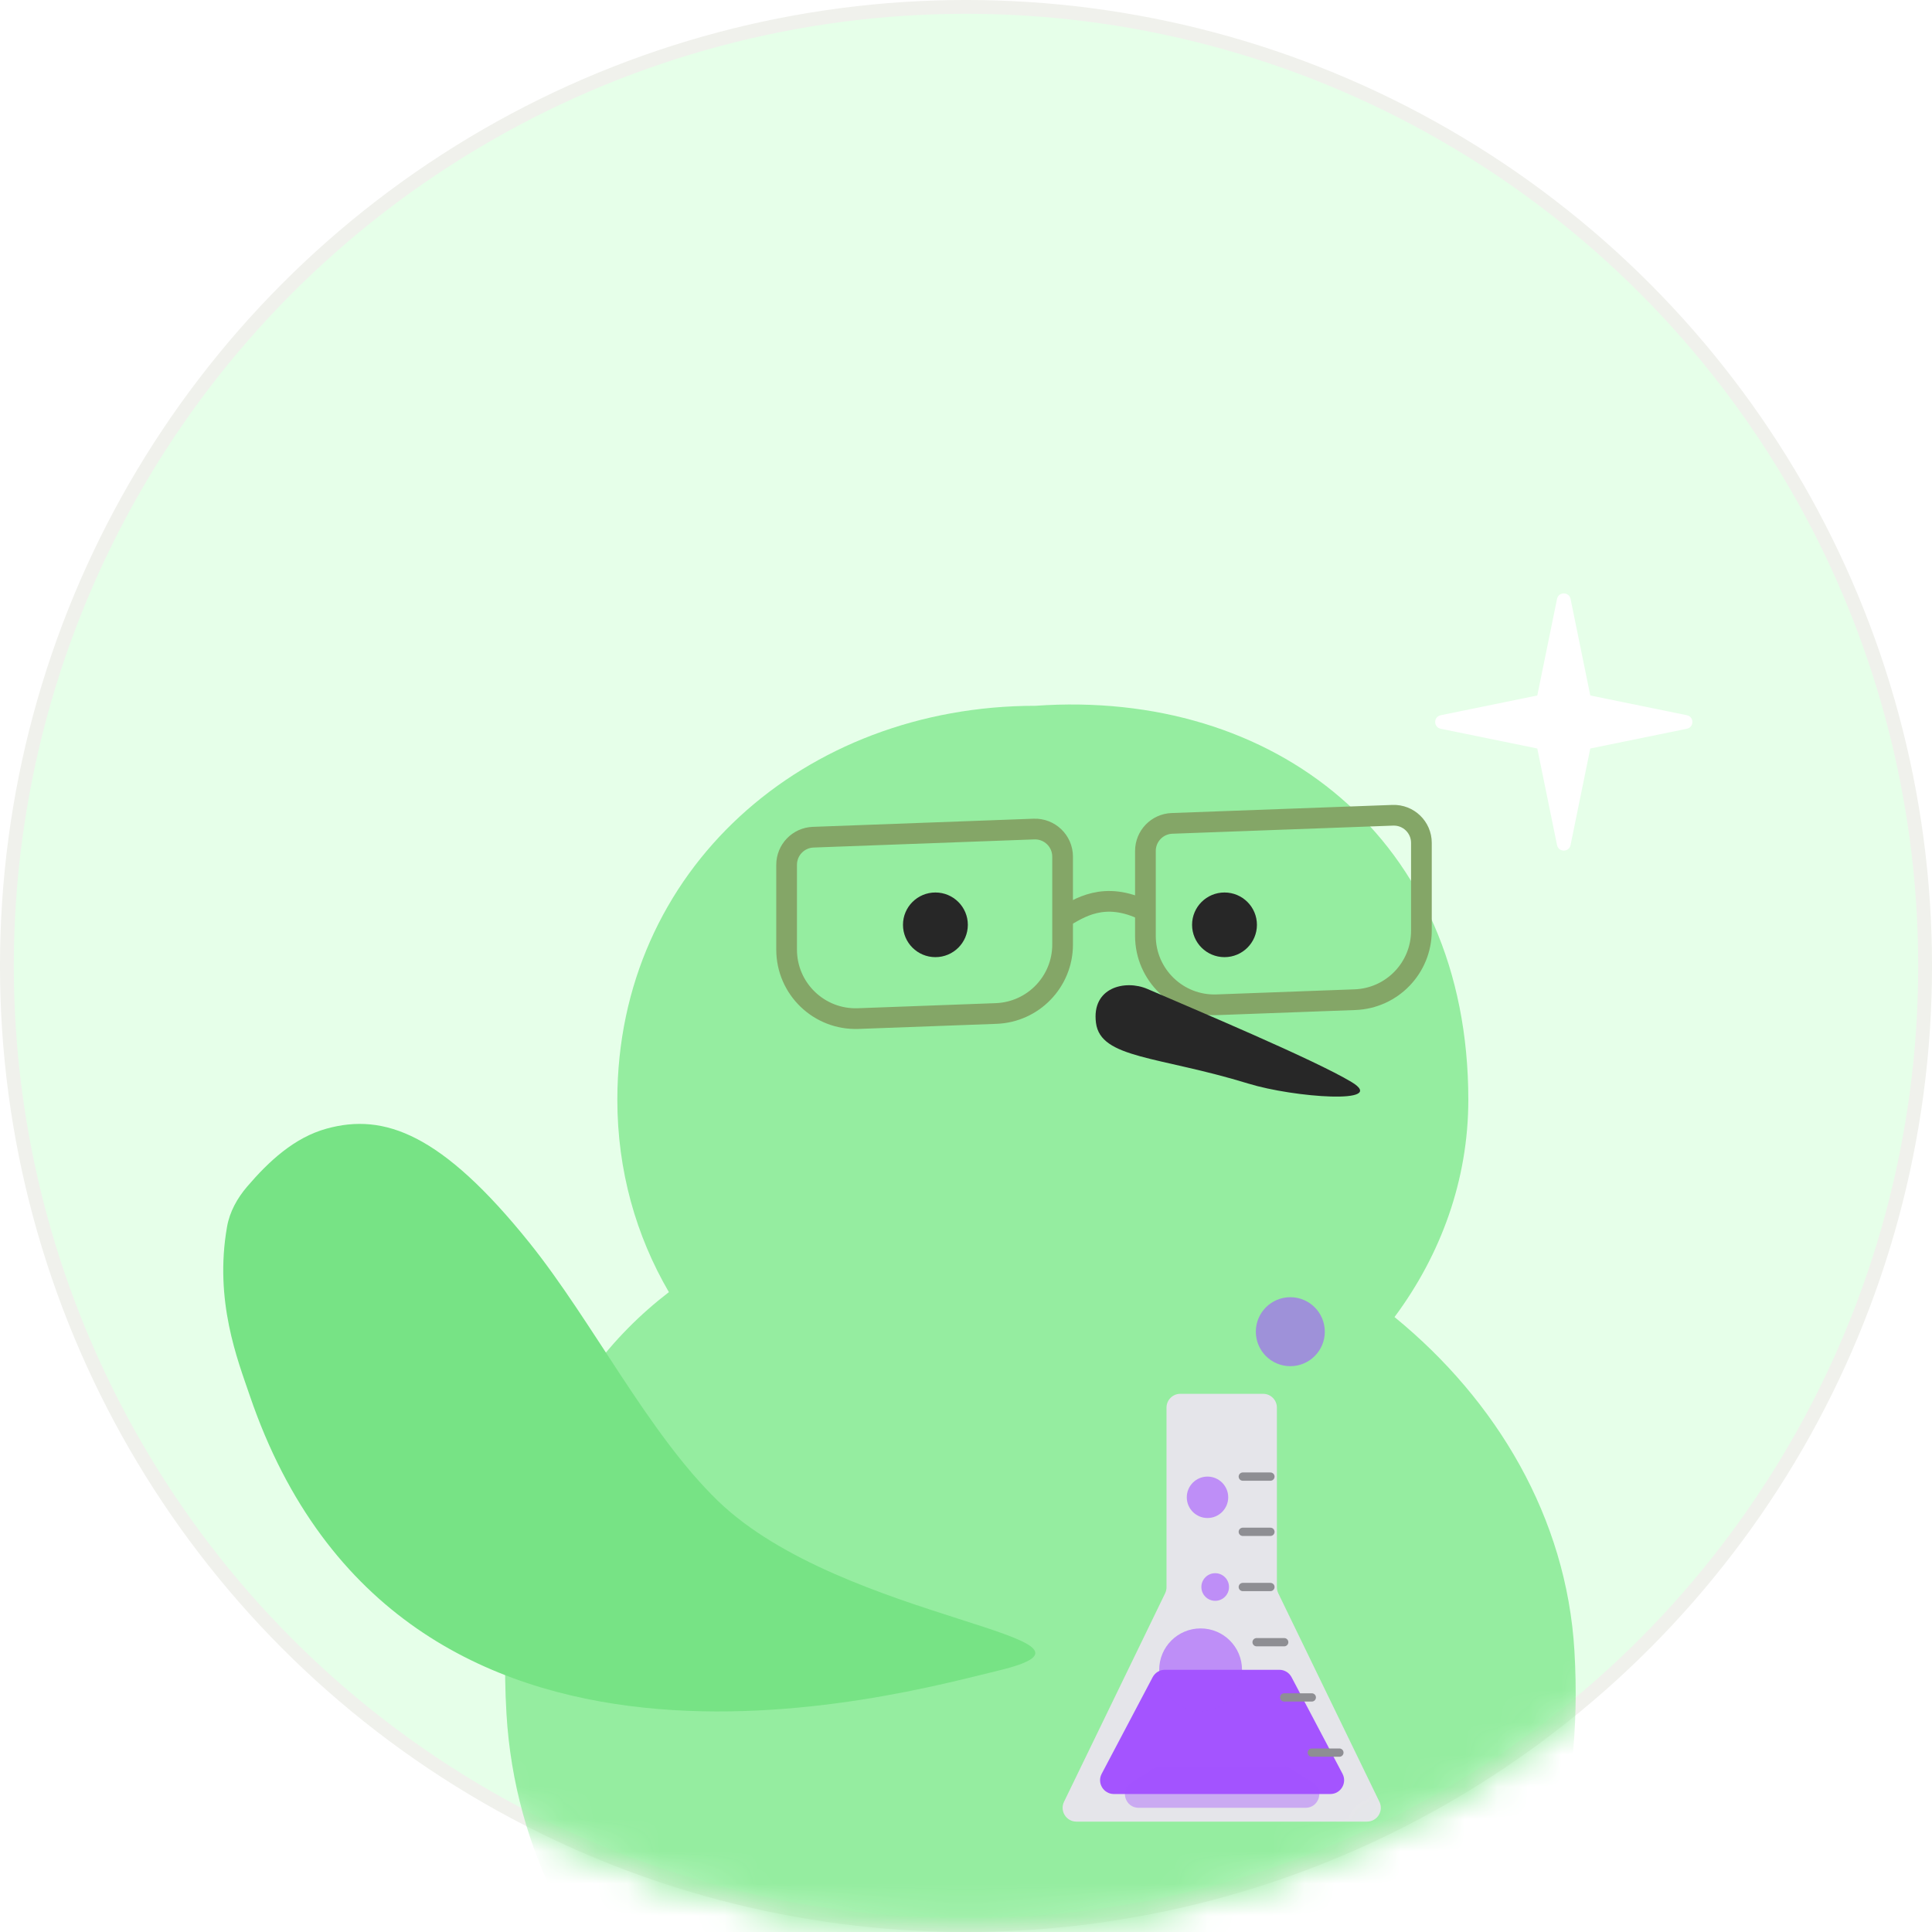 <svg width="60" height="60" viewBox="0 0 60 60" fill="none" xmlns="http://www.w3.org/2000/svg">
<circle cx="30" cy="30" r="29.786" fill="#E6FFE9" stroke="#F0F1EC" stroke-width="0.429"/>
<mask id="mask0_83_10266" style="mask-type:alpha" maskUnits="userSpaceOnUse" x="0" y="0" width="60" height="60">
<circle cx="30" cy="30" r="29.786" fill="#E6FFE9" stroke="#F0F1EC" stroke-width="0.429"/>
</mask>
<g mask="url(#mask0_83_10266)">
<g filter="url(#filter0_i_83_10266)">
<path d="M28.049 54.157L32.053 53.975L35.119 75.001C35.199 75.552 34.766 76.042 34.21 76.028L24.707 75.789C24.148 75.775 23.737 75.257 23.849 74.708L28.049 54.157Z" fill="#76E084"/>
</g>
<path fill-rule="evenodd" clip-rule="evenodd" d="M25.52 64.6C25.06 64.542 24.735 64.123 24.793 63.665C24.852 63.207 25.377 61.639 25.377 61.639C25.377 61.639 24.725 63.032 24.431 63.39C24.138 63.747 23.609 63.8 23.251 63.507C22.892 63.214 22.84 62.687 23.133 62.33L25.419 59.547C25.713 59.189 26.242 59.137 26.6 59.43C26.797 59.59 26.901 59.821 26.907 60.056C26.922 60.137 26.924 60.222 26.913 60.308L26.458 63.876C26.399 64.335 25.98 64.659 25.52 64.6Z" fill="#535353"/>
<path fill-rule="evenodd" clip-rule="evenodd" d="M33.834 64.6C34.294 64.542 34.619 64.123 34.561 63.665C34.502 63.207 33.977 61.639 33.977 61.639C33.977 61.639 34.629 63.032 34.923 63.39C35.216 63.747 35.745 63.8 36.103 63.507C36.462 63.214 36.514 62.687 36.221 62.33L33.935 59.547C33.641 59.189 33.112 59.137 32.754 59.43C32.557 59.59 32.453 59.821 32.447 60.056C32.432 60.137 32.43 60.222 32.441 60.308L32.896 63.876C32.955 64.335 33.374 64.659 33.834 64.6Z" fill="#535353"/>
<g filter="url(#filter1_i_83_10266)">
<path d="M36.932 48.503C36.44 42.392 40.55 39.995 43.194 38.649L44.553 38.991C45.61 39.257 46.546 39.816 47.075 40.698C53.111 50.763 39.701 63.279 38.388 63.916C37.019 64.582 37.546 56.143 36.932 48.503Z" fill="#77E385"/>
</g>
<g filter="url(#filter2_i_83_10266)">
<path fill-rule="evenodd" clip-rule="evenodd" d="M41.338 36.305C42.776 34.371 43.63 32.051 43.63 29.558C43.63 21.424 37.577 16.797 30.187 17.322C23.015 17.322 17.202 22.406 17.202 29.558C17.202 31.752 17.782 33.781 18.803 35.531C15.191 38.309 13.412 42.753 13.759 48.628C14.262 57.16 21.843 63.654 30.692 63.132C41.759 62.479 47.502 56.445 46.925 46.67C46.681 42.538 44.514 38.9 41.338 36.305Z" fill="#95EDA0"/>
</g>
<ellipse cx="38.028" cy="28.721" rx="1.007" ry="1.004" fill="#272727"/>
<ellipse cx="29.05" cy="28.721" rx="1.007" ry="1.004" fill="#272727"/>
<path d="M24.429 26.857C24.429 26.395 24.794 26.017 25.254 26L32.111 25.747C32.597 25.73 33 26.118 33 26.604V29.333C33 30.486 32.088 31.432 30.936 31.475L26.651 31.633C25.437 31.677 24.429 30.706 24.429 29.491V26.857Z" stroke="#84A667" stroke-width="0.643"/>
<path d="M33 28.5C33.5 28.214 34.286 27.643 35.571 28.286" stroke="#84A667" stroke-width="0.643"/>
<path d="M35.572 26.428C35.572 25.967 35.936 25.588 36.397 25.571L43.254 25.319C43.74 25.301 44.143 25.69 44.143 26.175V28.905C44.143 30.058 43.231 31.004 42.079 31.046L37.793 31.204C36.58 31.249 35.572 30.277 35.572 29.063V26.428Z" stroke="#84A667" stroke-width="0.643"/>
<path d="M38.773 33.653C35.977 32.794 34.182 32.878 34.037 31.768C33.892 30.659 34.95 30.417 35.634 30.713C37.119 31.355 40.819 32.909 41.971 33.602C43.143 34.307 40.172 34.084 38.773 33.653Z" fill="#272727"/>
<path fill-rule="evenodd" clip-rule="evenodd" d="M47.742 23.245L44.743 22.632C44.514 22.585 44.514 22.259 44.743 22.212L47.742 21.599L48.355 18.6C48.402 18.372 48.728 18.372 48.775 18.6L49.388 21.599L52.387 22.212C52.616 22.259 52.616 22.585 52.387 22.632L49.388 23.245L48.775 26.244C48.728 26.473 48.402 26.473 48.355 26.244L47.742 23.245Z" fill="white"/>
<path fill-rule="evenodd" clip-rule="evenodd" d="M36.227 43.715C36.227 43.478 36.419 43.286 36.655 43.286H39.227C39.464 43.286 39.655 43.478 39.655 43.715V49.294C39.655 49.358 39.67 49.422 39.698 49.481L42.839 55.956C42.977 56.241 42.77 56.572 42.453 56.572H33.429C33.113 56.572 32.906 56.241 33.044 55.956L36.184 49.481C36.212 49.423 36.227 49.359 36.227 49.294V43.715Z" fill="#E5E5EA"/>
<path d="M37.954 51.857H36.176C36.017 51.857 35.872 51.945 35.797 52.086L34.214 55.086C34.063 55.371 34.27 55.715 34.593 55.715H41.314C41.637 55.715 41.844 55.371 41.693 55.086L40.11 52.086C40.036 51.945 39.89 51.857 39.731 51.857H37.954Z" fill="#A454FF"/>
<path d="M37.954 54.857H36.042C35.961 54.857 35.882 54.88 35.813 54.924L35.135 55.352C34.771 55.582 34.934 56.143 35.363 56.143H40.544C40.974 56.143 41.136 55.582 40.773 55.352L40.094 54.924C40.026 54.88 39.946 54.857 39.865 54.857H37.954Z" fill="#A454FF" fill-opacity="0.4"/>
<path d="M41.596 54.429H40.739" stroke="#8E8E93" stroke-width="0.257" stroke-linecap="round"/>
<circle cx="1.286" cy="1.286" r="1.286" transform="matrix(-1 0 0 1 38.572 50.572)" fill="#A454FF" fill-opacity="0.6"/>
<circle cx="0.429" cy="0.429" r="0.429" transform="matrix(-1 0 0 1 38.168 48.857)" fill="#A454FF" fill-opacity="0.6"/>
<circle cx="1.071" cy="1.071" r="1.071" transform="matrix(-1 0 0 1 41.143 40.286)" fill="#A454FF" fill-opacity="0.6"/>
<circle cx="0.643" cy="0.643" r="0.643" transform="matrix(-1 0 0 1 38.143 45.857)" fill="#A454FF" fill-opacity="0.6"/>
<path d="M39.454 49.286H38.596" stroke="#8E8E93" stroke-width="0.257" stroke-linecap="round"/>
<path d="M39.882 51H39.025" stroke="#8E8E93" stroke-width="0.257" stroke-linecap="round"/>
<path d="M40.739 52.715H39.882" stroke="#8E8E93" stroke-width="0.257" stroke-linecap="round"/>
<path d="M39.454 47.572H38.596" stroke="#8E8E93" stroke-width="0.257" stroke-linecap="round"/>
<path d="M39.454 45.857H38.596" stroke="#8E8E93" stroke-width="0.257" stroke-linecap="round"/>
<g filter="url(#filter3_i_83_10266)">
<path d="M23.333 43.514C20.611 40.128 18.826 39.483 17.041 39.975C16.038 40.251 15.244 40.989 14.568 41.78C14.262 42.139 14.028 42.559 13.947 43.023C13.543 45.319 14.278 47.165 14.651 48.261C19.333 62 34.876 57.531 37.881 56.812C42.287 55.758 33.085 55.31 29.186 51.531C27.024 49.435 25.306 45.97 23.333 43.514Z" fill="#77E385"/>
</g>
</g>
<defs>
<filter id="filter0_i_83_10266" x="22.846" y="53.975" width="12.283" height="22.382" filterUnits="userSpaceOnUse" color-interpolation-filters="sRGB">
<feFlood flood-opacity="0" result="BackgroundImageFix"/>
<feBlend mode="normal" in="SourceGraphic" in2="BackgroundImageFix" result="shape"/>
<feColorMatrix in="SourceAlpha" type="matrix" values="0 0 0 0 0 0 0 0 0 0 0 0 0 0 0 0 0 0 127 0" result="hardAlpha"/>
<feOffset dx="-0.985" dy="0.328"/>
<feGaussianBlur stdDeviation="2.463"/>
<feComposite in2="hardAlpha" operator="arithmetic" k2="-1" k3="1"/>
<feColorMatrix type="matrix" values="0 0 0 0 1 0 0 0 0 1 0 0 0 0 1 0 0 0 0.45 0"/>
<feBlend mode="normal" in2="shape" result="effect1_innerShadow_83_10266"/>
</filter>
<filter id="filter1_i_83_10266" x="30.652" y="33.724" width="17.976" height="30.23" filterUnits="userSpaceOnUse" color-interpolation-filters="sRGB">
<feFlood flood-opacity="0" result="BackgroundImageFix"/>
<feBlend mode="normal" in="SourceGraphic" in2="BackgroundImageFix" result="shape"/>
<feColorMatrix in="SourceAlpha" type="matrix" values="0 0 0 0 0 0 0 0 0 0 0 0 0 0 0 0 0 0 127 0" result="hardAlpha"/>
<feOffset dx="-6.896" dy="-4.925"/>
<feGaussianBlur stdDeviation="3.119"/>
<feComposite in2="hardAlpha" operator="arithmetic" k2="-1" k3="1"/>
<feColorMatrix type="matrix" values="0 0 0 0 0.442 0 0 0 0 0.822 0 0 0 0 0.492 0 0 0 1 0"/>
<feBlend mode="normal" in2="shape" result="effect1_innerShadow_83_10266"/>
</filter>
<filter id="filter2_i_83_10266" x="13.716" y="17.282" width="35.219" height="50.476" filterUnits="userSpaceOnUse" color-interpolation-filters="sRGB">
<feFlood flood-opacity="0" result="BackgroundImageFix"/>
<feBlend mode="normal" in="SourceGraphic" in2="BackgroundImageFix" result="shape"/>
<feColorMatrix in="SourceAlpha" type="matrix" values="0 0 0 0 0 0 0 0 0 0 0 0 0 0 0 0 0 0 127 0" result="hardAlpha"/>
<feOffset dx="1.97" dy="4.597"/>
<feGaussianBlur stdDeviation="3.94"/>
<feComposite in2="hardAlpha" operator="arithmetic" k2="-1" k3="1"/>
<feColorMatrix type="matrix" values="0 0 0 0 1 0 0 0 0 1 0 0 0 0 1 0 0 0 0.45 0"/>
<feBlend mode="normal" in2="shape" result="effect1_innerShadow_83_10266"/>
</filter>
<filter id="filter3_i_83_10266" x="7.59" y="34.903" width="31.459" height="23.172" filterUnits="userSpaceOnUse" color-interpolation-filters="sRGB">
<feFlood flood-opacity="0" result="BackgroundImageFix"/>
<feBlend mode="normal" in="SourceGraphic" in2="BackgroundImageFix" result="shape"/>
<feColorMatrix in="SourceAlpha" type="matrix" values="0 0 0 0 0 0 0 0 0 0 0 0 0 0 0 0 0 0 127 0" result="hardAlpha"/>
<feOffset dx="-6.896" dy="-4.925"/>
<feGaussianBlur stdDeviation="3.119"/>
<feComposite in2="hardAlpha" operator="arithmetic" k2="-1" k3="1"/>
<feColorMatrix type="matrix" values="0 0 0 0 0.442 0 0 0 0 0.822 0 0 0 0 0.492 0 0 0 1 0"/>
<feBlend mode="normal" in2="shape" result="effect1_innerShadow_83_10266"/>
</filter>
</defs>
</svg>
